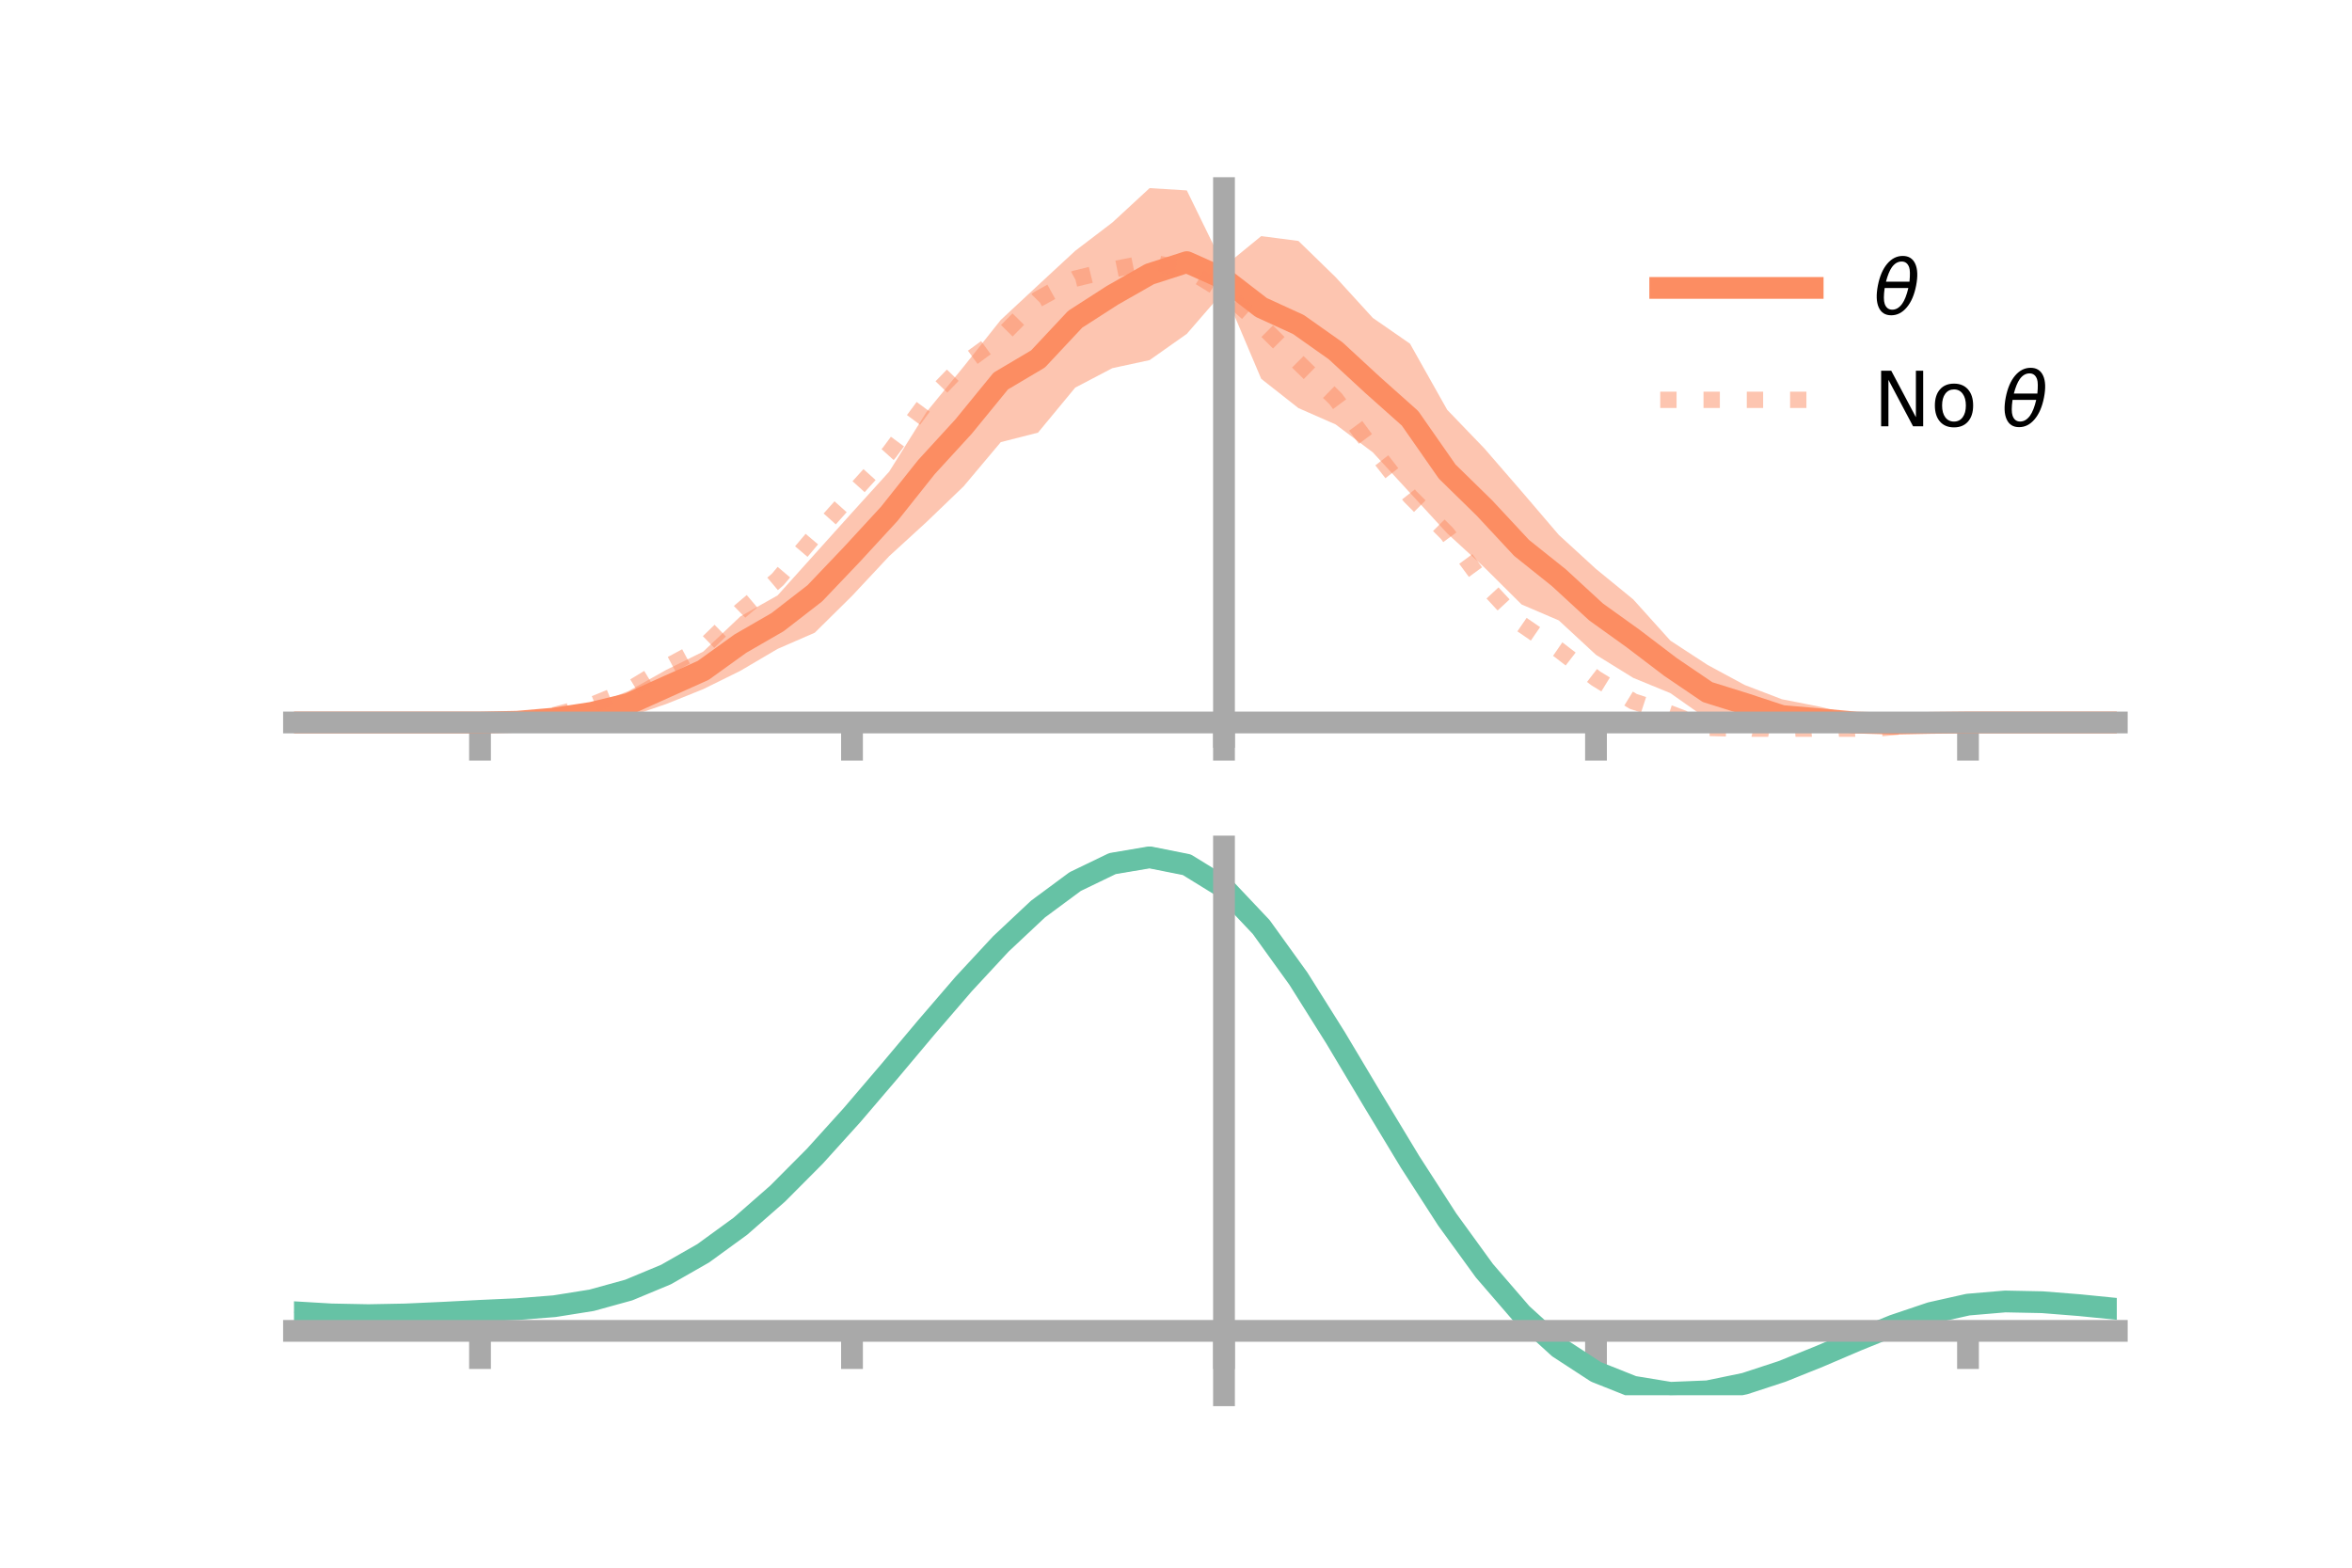 <?xml version="1.0" encoding="utf-8" standalone="no"?>
<!DOCTYPE svg PUBLIC "-//W3C//DTD SVG 1.1//EN"
  "http://www.w3.org/Graphics/SVG/1.1/DTD/svg11.dtd">
<!-- Created with matplotlib (https://matplotlib.org/) -->
<svg height="144pt" version="1.1" viewBox="0 0 216 144" width="216pt" xmlns="http://www.w3.org/2000/svg" xmlns:xlink="http://www.w3.org/1999/xlink">
 <defs>
  <style type="text/css">*{stroke-linecap:butt;stroke-linejoin:round;}</style>
 </defs>
 <g id="figure_1">
  <g id="patch_1">
   <path d="M 0 144 
L 216 144 
L 216 0 
L 0 0 
z
" style="fill:none;"/>
  </g>
  <g id="axes_1">
   <g id="patch_2">
    <path d="M 27 67.68 
L 194.4 67.68 
L 194.4 17.28 
L 27 17.28 
z
" style="fill:none;"/>
   </g>
   <g id="PolyCollection_1">
    <path clip-path="url(#p0d9c9108a7)" d="M 27 66.364 
L 27 66.364 
L 30.416 66.364 
L 33.833 66.364 
L 37.249 66.364 
L 40.665 66.364 
L 44.082 66.364 
L 47.498 66.159 
L 50.914 65.565 
L 54.331 64.81 
L 57.747 63.461 
L 61.163 61.545 
L 64.58 59.854 
L 67.996 56.619 
L 71.412 54.691 
L 74.829 50.888 
L 78.245 47.089 
L 81.661 43.322 
L 85.078 37.857 
L 88.494 33.683 
L 91.91 29.384 
L 95.327 26.203 
L 98.743 23.041 
L 102.159 20.436 
L 105.576 17.28 
L 108.992 17.489 
L 112.408 24.485 
L 115.824 21.689 
L 119.241 22.131 
L 122.657 25.455 
L 126.073 29.2 
L 129.49 31.57 
L 132.906 37.644 
L 136.322 41.194 
L 139.739 45.136 
L 143.155 49.132 
L 146.571 52.261 
L 149.988 55.054 
L 153.404 58.847 
L 156.82 61.078 
L 160.237 62.923 
L 163.653 64.232 
L 167.069 64.902 
L 170.486 65.71 
L 173.902 66.036 
L 177.318 66.259 
L 180.735 66.364 
L 184.151 66.364 
L 187.567 66.364 
L 190.984 66.364 
L 194.4 66.364 
L 194.4 66.364 
L 194.4 66.364 
L 190.984 66.364 
L 187.567 66.364 
L 184.151 66.364 
L 180.735 66.364 
L 177.318 66.539 
L 173.902 66.89 
L 170.486 67.038 
L 167.069 67.222 
L 163.653 67.308 
L 160.237 66.366 
L 156.82 66.076 
L 153.404 63.669 
L 149.988 62.264 
L 146.571 60.15 
L 143.155 56.988 
L 139.739 55.524 
L 136.322 52.127 
L 132.906 48.991 
L 129.49 45.27 
L 126.073 41.55 
L 122.657 38.985 
L 119.241 37.483 
L 115.824 34.794 
L 112.408 26.725 
L 108.992 30.668 
L 105.576 33.078 
L 102.159 33.816 
L 98.743 35.606 
L 95.327 39.74 
L 91.91 40.611 
L 88.494 44.675 
L 85.078 47.959 
L 81.661 51.086 
L 78.245 54.74 
L 74.829 58.115 
L 71.412 59.604 
L 67.996 61.616 
L 64.58 63.303 
L 61.163 64.674 
L 57.747 65.841 
L 54.331 66.144 
L 50.914 66.438 
L 47.498 66.437 
L 44.082 66.364 
L 40.665 66.364 
L 37.249 66.364 
L 33.833 66.364 
L 30.416 66.364 
L 27 66.364 
z
" style="fill:#fc8d62;fill-opacity:0.5;"/>
   </g>
   <g id="matplotlib.axis_1">
    <g id="xtick_1">
     <g id="line2d_1">
      <defs>
       <path d="M 0 0 
L 0 3.5 
" id="md857d67a7c" style="stroke:#a9a9a9;stroke-width:2;"/>
      </defs>
      <g>
       <use style="fill:#a9a9a9;stroke:#a9a9a9;stroke-width:2;" x="44.082" xlink:href="#md857d67a7c" y="66.364"/>
      </g>
     </g>
    </g>
    <g id="xtick_2">
     <g id="line2d_2">
      <g>
       <use style="fill:#a9a9a9;stroke:#a9a9a9;stroke-width:2;" x="78.245" xlink:href="#md857d67a7c" y="66.364"/>
      </g>
     </g>
    </g>
    <g id="xtick_3">
     <g id="line2d_3">
      <g>
       <use style="fill:#a9a9a9;stroke:#a9a9a9;stroke-width:2;" x="112.408" xlink:href="#md857d67a7c" y="66.364"/>
      </g>
     </g>
    </g>
    <g id="xtick_4">
     <g id="line2d_4">
      <g>
       <use style="fill:#a9a9a9;stroke:#a9a9a9;stroke-width:2;" x="146.571" xlink:href="#md857d67a7c" y="66.364"/>
      </g>
     </g>
    </g>
    <g id="xtick_5">
     <g id="line2d_5">
      <g>
       <use style="fill:#a9a9a9;stroke:#a9a9a9;stroke-width:2;" x="180.735" xlink:href="#md857d67a7c" y="66.364"/>
      </g>
     </g>
    </g>
   </g>
   <g id="matplotlib.axis_2"/>
   <g id="line2d_6">
    <path clip-path="url(#p0d9c9108a7)" d="M 27 66.364 
L 30.416 66.364 
L 33.833 66.364 
L 37.249 66.364 
L 40.665 66.364 
L 44.082 66.364 
L 47.498 66.298 
L 50.914 66.002 
L 54.331 65.477 
L 57.747 64.651 
L 61.163 63.109 
L 64.58 61.578 
L 67.996 59.118 
L 71.412 57.147 
L 74.829 54.501 
L 78.245 50.914 
L 81.661 47.204 
L 85.078 42.908 
L 88.494 39.179 
L 91.91 34.998 
L 95.327 32.972 
L 98.743 29.324 
L 102.159 27.126 
L 105.576 25.179 
L 108.992 24.078 
L 112.408 25.605 
L 115.824 28.241 
L 119.241 29.807 
L 122.657 32.22 
L 126.073 35.375 
L 129.49 38.42 
L 132.906 43.317 
L 136.322 46.66 
L 139.739 50.33 
L 143.155 53.06 
L 146.571 56.206 
L 149.988 58.659 
L 153.404 61.258 
L 156.82 63.577 
L 160.237 64.645 
L 163.653 65.77 
L 167.069 66.062 
L 170.486 66.374 
L 173.902 66.463 
L 177.318 66.399 
L 180.735 66.364 
L 184.151 66.364 
L 187.567 66.364 
L 190.984 66.364 
L 194.4 66.364 
" style="fill:none;stroke:#fc8d62;stroke-linecap:square;stroke-width:2;"/>
   </g>
   <g id="line2d_7">
    <path clip-path="url(#p0d9c9108a7)" d="M 27 66.364 
L 30.416 66.364 
L 33.833 66.364 
L 37.249 66.364 
L 40.665 66.364 
L 44.082 66.36 
L 47.498 66.216 
L 50.914 65.684 
L 54.331 64.764 
L 57.747 63.363 
L 61.163 61.287 
L 64.58 59.449 
L 67.996 56.131 
L 71.412 53.239 
L 74.829 49.198 
L 78.245 45.376 
L 81.661 41.59 
L 85.078 36.973 
L 88.494 33.433 
L 91.91 30.939 
L 95.327 27.481 
L 98.743 25.599 
L 102.159 24.761 
L 105.576 24.078 
L 108.992 24.723 
L 112.408 26.809 
L 115.824 29.869 
L 119.241 33.287 
L 122.657 36.632 
L 126.073 41.23 
L 129.49 45.591 
L 132.906 49.023 
L 136.322 53.664 
L 139.739 57.348 
L 143.155 59.695 
L 146.571 62.328 
L 149.988 64.426 
L 153.404 65.542 
L 156.82 66.857 
L 160.237 66.945 
L 163.653 67.68 
L 167.069 67.39 
L 170.486 67.105 
L 173.902 66.784 
L 177.318 66.476 
L 180.735 66.368 
L 184.151 66.364 
L 187.567 66.364 
L 190.984 66.364 
L 194.4 66.364 
" style="fill:none;stroke:#fc8d62;stroke-dasharray:1.5,2.475;stroke-dashoffset:0;stroke-opacity:0.5;stroke-width:1.5;"/>
   </g>
   <g id="patch_3">
    <path d="M 112.408 67.68 
L 112.408 17.28 
" style="fill:none;stroke:#a9a9a9;stroke-linecap:square;stroke-linejoin:miter;stroke-width:2;"/>
   </g>
   <g id="patch_4">
    <path d="M 194.4 67.68 
L 194.4 17.28 
" style="fill:none;"/>
   </g>
   <g id="patch_5">
    <path d="M 27 66.364 
L 194.4 66.364 
" style="fill:none;stroke:#a9a9a9;stroke-linecap:square;stroke-linejoin:miter;stroke-width:2;"/>
   </g>
   <g id="patch_6">
    <path d="M 27 17.28 
L 194.4 17.28 
" style="fill:none;"/>
   </g>
   <g id="legend_1">
    <g id="line2d_8">
     <path d="M 152.47 26.449 
L 166.47 26.449 
" style="fill:none;stroke:#fc8d62;stroke-linecap:square;stroke-width:2;"/>
    </g>
    <g id="line2d_9"/>
    <g id="text_1">
     <!-- $\theta$ -->
     <g transform="translate(172.07 28.899)scale(0.07 -0.07)">
      <defs>
       <path d="M 45.516 34.672 
L 14.453 34.672 
Q 12.359 20.062 14.5 13.875 
Q 17.188 6.25 24.469 6.25 
Q 31.781 6.25 37.359 13.922 
Q 42.234 20.656 45.516 34.672 
z
M 47.016 42.969 
Q 48.344 56.844 46.625 61.719 
Q 43.953 69.438 36.766 69.438 
Q 29.297 69.438 23.828 61.812 
Q 19.531 55.672 16.156 42.969 
z
M 38.188 76.766 
Q 49.906 76.766 54.594 66.406 
Q 59.281 56.109 55.719 37.844 
Q 52.203 19.625 43.453 9.281 
Q 34.766 -1.125 23.047 -1.125 
Q 11.281 -1.125 6.641 9.281 
Q 2 19.625 5.516 37.844 
Q 9.078 56.109 17.719 66.406 
Q 26.422 76.766 38.188 76.766 
z
" id="DejaVuSans-Oblique-952"/>
      </defs>
      <use transform="translate(0 0.234)" xlink:href="#DejaVuSans-Oblique-952"/>
     </g>
    </g>
    <g id="line2d_10">
     <path d="M 152.47 36.724 
L 166.47 36.724 
" style="fill:none;stroke:#fc8d62;stroke-dasharray:1.5,2.475;stroke-dashoffset:0;stroke-opacity:0.5;stroke-width:1.5;"/>
    </g>
    <g id="line2d_11"/>
    <g id="text_2">
     <!-- No $\theta$ -->
     <g transform="translate(172.07 39.174)scale(0.07 -0.07)">
      <defs>
       <path d="M 9.812 72.906 
L 23.094 72.906 
L 55.422 11.922 
L 55.422 72.906 
L 64.984 72.906 
L 64.984 0 
L 51.703 0 
L 19.391 60.984 
L 19.391 0 
L 9.812 0 
z
" id="DejaVuSans-78"/>
       <path d="M 30.609 48.391 
Q 23.391 48.391 19.188 42.75 
Q 14.984 37.109 14.984 27.297 
Q 14.984 17.484 19.156 11.844 
Q 23.344 6.203 30.609 6.203 
Q 37.797 6.203 41.984 11.859 
Q 46.188 17.531 46.188 27.297 
Q 46.188 37.016 41.984 42.703 
Q 37.797 48.391 30.609 48.391 
z
M 30.609 56 
Q 42.328 56 49.016 48.375 
Q 55.719 40.766 55.719 27.297 
Q 55.719 13.875 49.016 6.219 
Q 42.328 -1.422 30.609 -1.422 
Q 18.844 -1.422 12.172 6.219 
Q 5.516 13.875 5.516 27.297 
Q 5.516 40.766 12.172 48.375 
Q 18.844 56 30.609 56 
z
" id="DejaVuSans-111"/>
       <path id="DejaVuSans-32"/>
      </defs>
      <use transform="translate(0 0.234)" xlink:href="#DejaVuSans-78"/>
      <use transform="translate(74.805 0.234)" xlink:href="#DejaVuSans-111"/>
      <use transform="translate(135.986 0.234)" xlink:href="#DejaVuSans-32"/>
      <use transform="translate(167.773 0.234)" xlink:href="#DejaVuSans-Oblique-952"/>
     </g>
    </g>
   </g>
  </g>
  <g id="axes_2">
   <g id="patch_7">
    <path d="M 27 128.16 
L 194.4 128.16 
L 194.4 77.76 
L 27 77.76 
z
" style="fill:none;"/>
   </g>
   <g id="PolyCollection_2">
    <path clip-path="url(#pba2320af7c)" d="M 27 120.575 
L 27 120.493 
L 30.416 120.706 
L 33.833 120.775 
L 37.249 120.705 
L 40.665 120.54 
L 44.082 120.355 
L 47.498 120.195 
L 50.914 119.919 
L 54.331 119.368 
L 57.747 118.416 
L 61.163 116.97 
L 64.58 114.978 
L 67.996 112.433 
L 71.412 109.366 
L 74.829 105.845 
L 78.245 101.971 
L 81.661 97.873 
L 85.078 93.706 
L 88.494 89.645 
L 91.91 85.878 
L 95.327 82.604 
L 98.743 80.027 
L 102.159 78.347 
L 105.576 77.76 
L 108.992 78.453 
L 112.408 80.594 
L 115.824 84.265 
L 119.241 89.081 
L 122.657 94.602 
L 126.073 100.418 
L 129.49 106.168 
L 132.906 111.555 
L 136.322 116.342 
L 139.739 120.364 
L 143.155 123.52 
L 146.571 125.773 
L 149.988 127.147 
L 153.404 127.714 
L 156.82 127.584 
L 160.237 126.893 
L 163.653 125.793 
L 167.069 124.445 
L 170.486 123.01 
L 173.902 121.648 
L 177.318 120.512 
L 180.735 119.75 
L 184.151 119.463 
L 187.567 119.538 
L 190.984 119.82 
L 194.4 120.173 
L 194.4 120.283 
L 194.4 120.283 
L 190.984 119.955 
L 187.567 119.693 
L 184.151 119.629 
L 180.735 119.922 
L 177.318 120.693 
L 173.902 121.859 
L 170.486 123.268 
L 167.069 124.757 
L 163.653 126.156 
L 160.237 127.296 
L 156.82 128.014 
L 153.404 128.16 
L 149.988 127.607 
L 146.571 126.259 
L 143.155 124.06 
L 139.739 120.996 
L 136.322 117.103 
L 132.906 112.474 
L 129.49 107.264 
L 126.073 101.698 
L 122.657 96.064 
L 119.241 90.71 
L 115.824 86.037 
L 112.408 82.476 
L 108.992 80.405 
L 105.576 79.738 
L 102.159 80.307 
L 98.743 81.926 
L 95.327 84.402 
L 91.91 87.539 
L 88.494 91.142 
L 85.078 95.019 
L 81.661 98.99 
L 78.245 102.889 
L 74.829 106.573 
L 71.412 109.92 
L 67.996 112.838 
L 64.58 115.265 
L 61.163 117.176 
L 57.747 118.576 
L 54.331 119.507 
L 50.914 120.045 
L 47.498 120.31 
L 44.082 120.459 
L 40.665 120.628 
L 37.249 120.774 
L 33.833 120.831 
L 30.416 120.766 
L 27 120.575 
z
" style="fill:#66c2a5;fill-opacity:0.5;"/>
   </g>
   <g id="matplotlib.axis_3">
    <g id="xtick_6">
     <g id="line2d_12">
      <g>
       <use style="fill:#a9a9a9;stroke:#a9a9a9;stroke-width:2;" x="44.082" xlink:href="#md857d67a7c" y="122.246"/>
      </g>
     </g>
    </g>
    <g id="xtick_7">
     <g id="line2d_13">
      <g>
       <use style="fill:#a9a9a9;stroke:#a9a9a9;stroke-width:2;" x="78.245" xlink:href="#md857d67a7c" y="122.246"/>
      </g>
     </g>
    </g>
    <g id="xtick_8">
     <g id="line2d_14">
      <g>
       <use style="fill:#a9a9a9;stroke:#a9a9a9;stroke-width:2;" x="112.408" xlink:href="#md857d67a7c" y="122.246"/>
      </g>
     </g>
    </g>
    <g id="xtick_9">
     <g id="line2d_15">
      <g>
       <use style="fill:#a9a9a9;stroke:#a9a9a9;stroke-width:2;" x="146.571" xlink:href="#md857d67a7c" y="122.246"/>
      </g>
     </g>
    </g>
    <g id="xtick_10">
     <g id="line2d_16">
      <g>
       <use style="fill:#a9a9a9;stroke:#a9a9a9;stroke-width:2;" x="180.735" xlink:href="#md857d67a7c" y="122.246"/>
      </g>
     </g>
    </g>
   </g>
   <g id="matplotlib.axis_4"/>
   <g id="line2d_17">
    <path clip-path="url(#pba2320af7c)" d="M 27 120.534 
L 30.416 120.736 
L 33.833 120.803 
L 37.249 120.739 
L 40.665 120.584 
L 44.082 120.407 
L 47.498 120.252 
L 50.914 119.982 
L 54.331 119.438 
L 57.747 118.496 
L 61.163 117.073 
L 64.58 115.122 
L 67.996 112.635 
L 71.412 109.643 
L 74.829 106.209 
L 78.245 102.43 
L 81.661 98.431 
L 85.078 94.362 
L 88.494 90.393 
L 91.91 86.709 
L 95.327 83.503 
L 98.743 80.976 
L 102.159 79.327 
L 105.576 78.749 
L 108.992 79.429 
L 112.408 81.535 
L 115.824 85.151 
L 119.241 89.895 
L 122.657 95.333 
L 126.073 101.058 
L 129.49 106.716 
L 132.906 112.014 
L 136.322 116.722 
L 139.739 120.68 
L 143.155 123.79 
L 146.571 126.016 
L 149.988 127.377 
L 153.404 127.937 
L 156.82 127.799 
L 160.237 127.094 
L 163.653 125.974 
L 167.069 124.601 
L 170.486 123.139 
L 173.902 121.754 
L 177.318 120.602 
L 180.735 119.836 
L 184.151 119.546 
L 187.567 119.615 
L 190.984 119.887 
L 194.4 120.228 
" style="fill:none;stroke:#66c2a5;stroke-linecap:square;stroke-width:2;"/>
   </g>
   <g id="patch_8">
    <path d="M 112.408 128.16 
L 112.408 77.76 
" style="fill:none;stroke:#a9a9a9;stroke-linecap:square;stroke-linejoin:miter;stroke-width:2;"/>
   </g>
   <g id="patch_9">
    <path d="M 194.4 128.16 
L 194.4 77.76 
" style="fill:none;"/>
   </g>
   <g id="patch_10">
    <path d="M 27 122.246 
L 194.4 122.246 
" style="fill:none;stroke:#a9a9a9;stroke-linecap:square;stroke-linejoin:miter;stroke-width:2;"/>
   </g>
   <g id="patch_11">
    <path d="M 27 77.76 
L 194.4 77.76 
" style="fill:none;"/>
   </g>
  </g>
 </g>
 <defs>
  <clipPath id="p0d9c9108a7">
   <rect height="50.4" width="167.4" x="27" y="17.28"/>
  </clipPath>
  <clipPath id="pba2320af7c">
   <rect height="50.4" width="167.4" x="27" y="77.76"/>
  </clipPath>
 </defs>
</svg>
